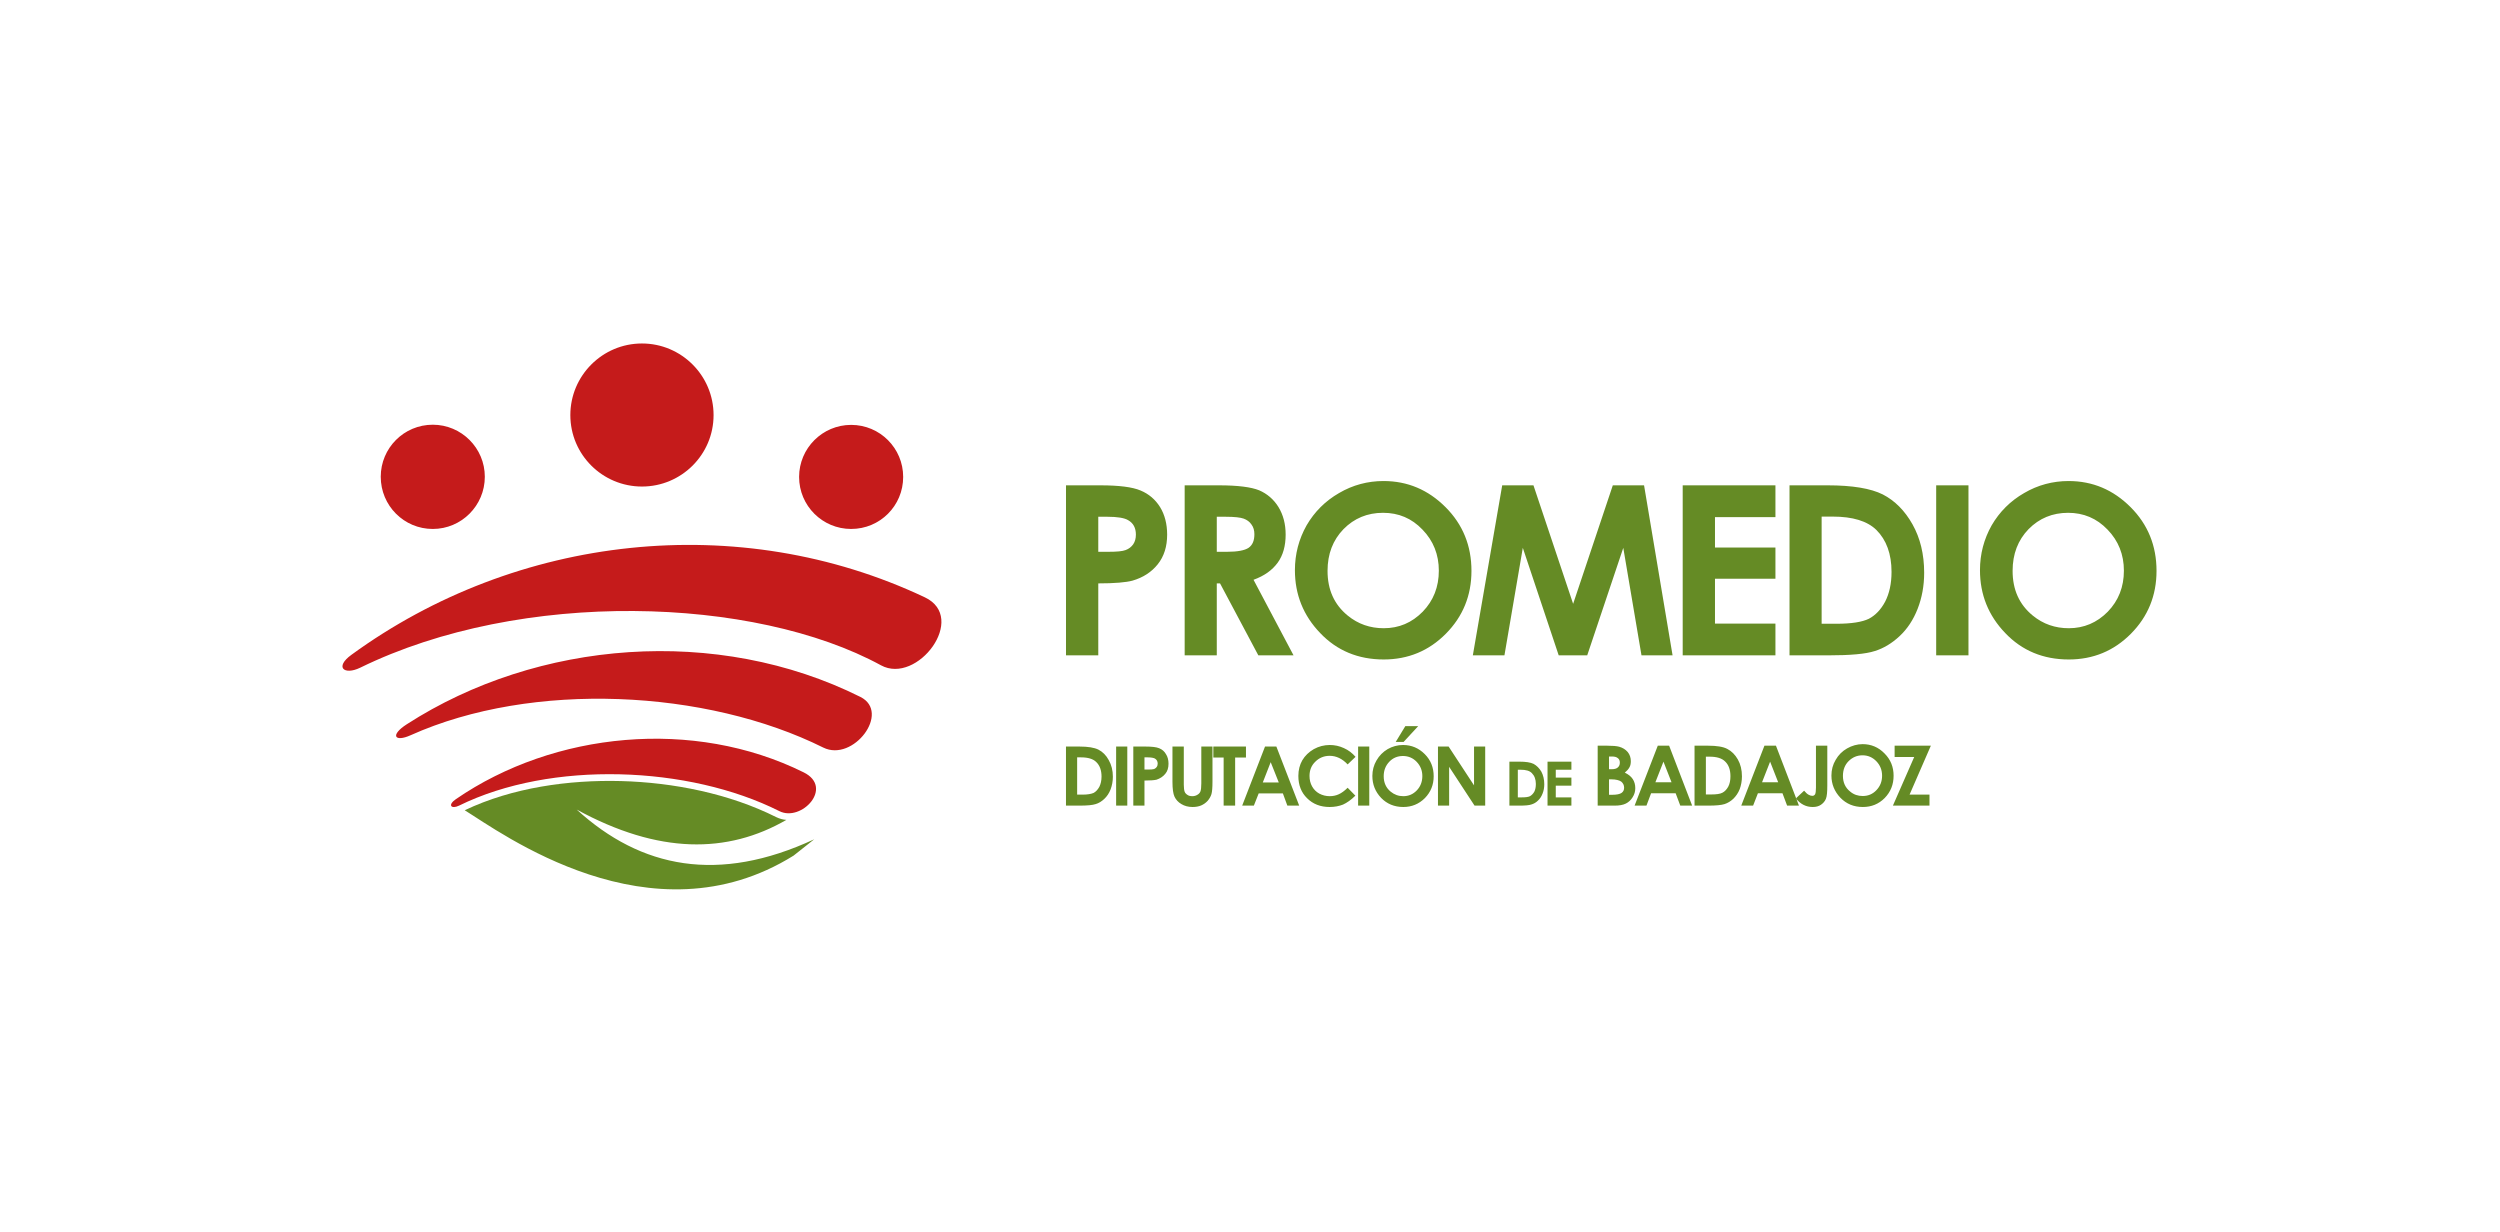 <?xml version="1.0" encoding="UTF-8"?>
<!DOCTYPE svg PUBLIC "-//W3C//DTD SVG 1.1//EN" "http://www.w3.org/Graphics/SVG/1.1/DTD/svg11.dtd">
<!-- Creator: CorelDRAW X7 -->
<svg xmlns="http://www.w3.org/2000/svg" xml:space="preserve" width="145.57mm" height="71.75mm" version="1.1" style="shape-rendering:geometricPrecision; text-rendering:geometricPrecision; image-rendering:optimizeQuality; fill-rule:evenodd; clip-rule:evenodd"
viewBox="0 0 14557 7175"
 xmlns:xlink="http://www.w3.org/1999/xlink">
 <defs>
  <style type="text/css">
   <![CDATA[
    .fil2 {fill:none}
    .fil0 {fill:#658B25}
    .fil1 {fill:#C51B1B}
   ]]>
  </style>
 </defs>
 <g id="Capa_x0020_1">
  <g id="_2322289862608">
   <g>
    <g>
     <path class="fil0" d="M3358 4714c375,342 826,432 1383,173l-120 95c-831,518 -1708,-137 -1915,-264 276,-132 607,-178 910,-170 304,8 631,73 904,210 19,9 39,15 59,16 -343,198 -743,201 -1221,-60z"/>
     <path class="fil1" d="M2655 4653c572,-393 1384,-473 2024,-156 179,88 -13,291 -141,226 -527,-265 -1329,-296 -1865,-32 -45,22 -69,-3 -18,-38zm2301 -1573c-167,0 -303,-135 -303,-303 0,-167 136,-303 303,-303 168,0 303,136 303,303 0,168 -135,303 -303,303zm-2436 0c167,0 303,-136 303,-304 0,-167 -136,-303 -303,-303 -168,0 -303,136 -303,303 0,168 135,304 303,304l0 0zm1218 -247c230,0 417,-186 417,-416 0,-230 -187,-417 -417,-417 -230,0 -417,187 -417,417 0,230 187,416 417,416l0 0zm-1692 980c962,-701 2256,-847 3339,-335 252,119 -44,511 -255,396 -737,-402 -2093,-446 -3033,14 -93,45 -150,-3 -51,-75zm323 404c762,-491 1807,-575 2641,-159 179,90 -42,381 -216,295 -681,-339 -1694,-390 -2403,-72 -93,42 -122,0 -22,-64z"/>
    </g>
    <g>
     <path class="fil0" d="M12042 2986c-91,0 -168,32 -230,95 -62,64 -93,145 -93,243 0,110 39,196 117,260 61,50 131,74 210,74 88,0 164,-32 227,-96 63,-65 94,-145 94,-239 0,-94 -32,-174 -95,-239 -63,-66 -140,-98 -230,-98zm3 -185c140,0 260,51 361,152 101,101 151,225 151,371 0,144 -50,266 -149,366 -99,100 -220,150 -362,150 -148,0 -272,-51 -370,-154 -98,-102 -147,-224 -147,-366 0,-94 23,-181 68,-261 46,-79 109,-142 189,-188 80,-47 167,-70 259,-70zm-771 25l188 0 0 990 -188 0 0 -990zm-667 182l0 624 87 0c86,0 149,-10 188,-29 38,-20 70,-53 95,-100 24,-47 37,-104 37,-173 0,-105 -30,-186 -88,-244 -53,-52 -138,-78 -255,-78l-64 0zm-187 -182l223 0c143,0 250,18 320,53 70,36 128,94 173,174 45,80 68,174 68,282 0,76 -13,146 -38,210 -25,64 -60,117 -105,159 -45,42 -93,71 -145,87 -52,17 -142,25 -270,25l-226 0 0 -990zm-622 0l540 0 0 185 -352 0 0 177 352 0 0 182 -352 0 0 261 352 0 0 185 -540 0 0 -990zm-1051 0l182 0 231 690 231 -690 182 0 166 990 -181 0 -106 -626 -210 626 -166 0 -209 -626 -107 626 -184 0 171 -990zm-694 160c-91,0 -168,32 -230,95 -62,64 -93,145 -93,243 0,110 39,196 117,260 61,50 131,74 210,74 89,0 164,-32 227,-96 63,-65 94,-145 94,-239 0,-94 -32,-174 -95,-239 -63,-66 -139,-98 -230,-98zm3 -185c140,0 260,51 361,152 101,101 151,225 151,371 0,144 -50,266 -149,366 -99,100 -220,150 -362,150 -148,0 -272,-51 -370,-154 -98,-102 -147,-224 -147,-366 0,-94 23,-181 68,-261 46,-79 109,-142 189,-188 80,-47 167,-70 259,-70zm-971 412l60 0c61,0 102,-8 125,-23 23,-16 34,-42 34,-79 0,-22 -5,-41 -17,-57 -11,-16 -26,-27 -45,-34 -19,-7 -54,-11 -105,-11l-52 0 0 204zm-187 -387l200 0c109,0 187,10 234,29 46,20 84,52 112,97 28,46 42,99 42,161 0,65 -15,120 -46,163 -32,44 -78,77 -141,100l233 440 -205 0 -223 -419 -19 0 0 419 -187 0 0 -990zm-503 387l60 0c48,0 81,-3 99,-10 19,-7 33,-18 44,-33 11,-16 16,-35 16,-57 0,-39 -15,-67 -45,-84 -21,-13 -62,-20 -121,-20l-53 0 0 204zm-188 -387l200 0c109,0 187,10 234,30 48,20 86,52 114,97 27,44 41,98 41,160 0,69 -18,127 -55,173 -36,45 -85,77 -147,95 -37,10 -103,16 -199,16l0 419 -188 0 0 -990z"/>
     <path class="fil0" d="M8373 4347l62 0 148 226 0 -226 65 0 0 344 -62 0 -148 -226 0 226 -65 0 0 -344zm-190 -119l75 0 -85 92 -46 0 56 -92zm-14 174c-31,0 -58,11 -79,33 -22,23 -33,51 -33,85 0,38 14,68 41,90 21,17 45,26 73,26 31,0 57,-11 79,-34 21,-22 32,-50 32,-83 0,-32 -11,-60 -33,-83 -21,-22 -48,-34 -80,-34zm1 -64c49,0 91,18 126,53 35,35 52,78 52,129 0,50 -17,92 -51,127 -35,35 -77,52 -126,52 -52,0 -95,-18 -129,-53 -34,-36 -51,-78 -51,-128 0,-32 8,-63 24,-90 16,-28 38,-50 65,-66 28,-16 58,-24 90,-24zm-262 9l65 0 0 344 -65 0 0 -344zm-15 60l-46 44c-31,-33 -66,-50 -105,-50 -33,0 -61,12 -83,34 -23,22 -34,50 -34,83 0,23 5,43 15,61 10,18 24,32 42,42 19,10 39,15 61,15 19,0 37,-4 52,-11 16,-7 34,-20 52,-38l45 46c-25,25 -50,42 -72,52 -23,9 -49,14 -78,14 -53,0 -97,-17 -131,-51 -34,-33 -51,-77 -51,-130 0,-34 8,-65 23,-91 16,-27 38,-48 67,-65 29,-16 60,-24 93,-24 29,0 56,6 82,18 27,12 49,29 68,51zm-494 31l-46 118 93 0 -47 -118zm-33 -91l66 0 133 344 -69 0 -26 -71 -141 0 -28 71 -68 0 133 -344zm-301 0l190 0 0 64 -63 0 0 280 -67 0 0 -280 -60 0 0 -64zm-238 0l66 0 0 222c0,19 2,33 5,41 3,8 9,14 17,19 7,5 17,7 28,7 11,0 21,-3 29,-8 9,-5 15,-12 18,-20 3,-8 5,-24 5,-47l0 -214 65 0 0 205c0,34 -2,58 -6,72 -4,13 -11,26 -22,39 -11,12 -24,21 -38,27 -14,6 -31,9 -50,9 -25,0 -47,-6 -65,-17 -19,-11 -32,-26 -40,-43 -8,-17 -12,-46 -12,-87l0 -205zm-163 134l21 0c17,0 28,-1 35,-3 6,-3 11,-6 15,-12 4,-5 6,-12 6,-20 0,-13 -6,-23 -16,-29 -7,-4 -22,-7 -42,-7l-19 0 0 71zm-65 -134l70 0c37,0 65,3 81,10 17,7 30,18 39,34 10,15 15,34 15,56 0,24 -6,44 -19,59 -13,16 -30,27 -51,34 -13,3 -36,5 -70,5l0 146 -65 0 0 -344zm-100 0l65 0 0 344 -65 0 0 -344zm-227 63l0 217 31 0c30,0 51,-4 65,-10 13,-7 24,-19 33,-35 8,-16 13,-36 13,-60 0,-36 -10,-65 -31,-85 -18,-18 -48,-27 -88,-27l-23 0zm-65 -63l78 0c50,0 87,6 111,18 25,13 45,33 60,61 16,28 24,60 24,97 0,27 -5,51 -13,73 -9,23 -21,41 -37,56 -15,14 -32,25 -50,30 -18,6 -49,9 -94,9l-79 0 0 -344zm4825 -5l211 0 -124 285 116 0 0 64 -213 0 124 -283 -114 0 0 -66zm-187 56c-32,0 -59,12 -81,34 -22,22 -33,51 -33,86 0,38 14,69 42,91 21,18 46,26 73,26 32,0 58,-11 80,-34 22,-23 33,-51 33,-84 0,-33 -11,-61 -33,-84 -22,-23 -49,-35 -81,-35zm1 -65c49,0 92,18 127,54 36,36 53,79 53,130 0,51 -17,94 -52,130 -35,35 -77,52 -127,52 -53,0 -96,-18 -131,-54 -34,-36 -52,-79 -52,-129 0,-33 8,-64 25,-92 16,-28 38,-50 66,-66 28,-16 59,-25 91,-25zm-272 9l66 0 0 231c0,37 -2,63 -8,78 -6,15 -16,26 -29,35 -13,9 -29,13 -48,13 -38,0 -71,-16 -98,-50l48 -45c10,12 19,20 27,24 7,4 14,6 21,6 7,0 12,-3 16,-9 3,-6 5,-19 5,-39l0 -244zm-267 93l-47 120 94 0 -47 -120zm-33 -93l67 0 134 349 -69 0 -27 -72 -143 0 -28 72 -69 0 135 -349zm-341 64l0 220 31 0c30,0 52,-3 65,-10 14,-7 25,-19 34,-35 9,-17 13,-37 13,-61 0,-37 -10,-66 -31,-86 -19,-19 -49,-28 -90,-28l-22 0zm-66 -64l78 0c51,0 89,6 113,19 25,13 45,33 61,61 16,28 24,61 24,99 0,27 -5,52 -13,74 -9,23 -22,41 -37,56 -16,15 -33,25 -51,31 -19,6 -50,9 -95,9l-80 0 0 -349zm-181 93l-47 120 94 0 -47 -120zm-33 -93l66 0 134 349 -69 0 -27 -72 -143 0 -27 72 -69 0 135 -349zm-284 196l0 90 17 0c28,0 46,-4 56,-11 10,-7 15,-17 15,-30 0,-15 -6,-27 -17,-36 -12,-8 -31,-13 -57,-13l-14 0zm0 -133l0 74 15 0c16,0 28,-3 36,-10 8,-7 12,-16 12,-28 0,-11 -3,-20 -11,-26 -8,-7 -19,-10 -35,-10l-17 0zm-66 286l0 -349 55 0c32,0 55,2 70,6 21,6 37,16 50,31 12,15 18,33 18,53 0,13 -2,26 -8,36 -6,11 -15,21 -27,31 21,10 36,22 46,37 10,15 15,33 15,53 0,20 -5,37 -16,54 -10,16 -23,28 -39,36 -16,8 -38,12 -66,12l-98 0zm-292 -256l139 0 0 47 -91 0 0 46 91 0 0 47 -91 0 0 68 91 0 0 48 -139 0 0 -256zm-173 47l0 161 22 0c23,0 39,-2 49,-7 10,-6 18,-14 25,-26 6,-12 9,-27 9,-45 0,-27 -8,-48 -23,-63 -13,-14 -35,-20 -66,-20l-16 0zm-49 -47l58 0c37,0 65,4 83,13 18,10 33,25 45,45 11,21 17,45 17,73 0,20 -3,38 -10,55 -6,16 -15,30 -27,41 -11,11 -24,18 -37,22 -14,5 -37,7 -70,7l-59 0 0 -256z"/>
    </g>
   </g>
   <rect class="fil2" width="14557" height="7175"/>
  </g>
 </g>
</svg>
